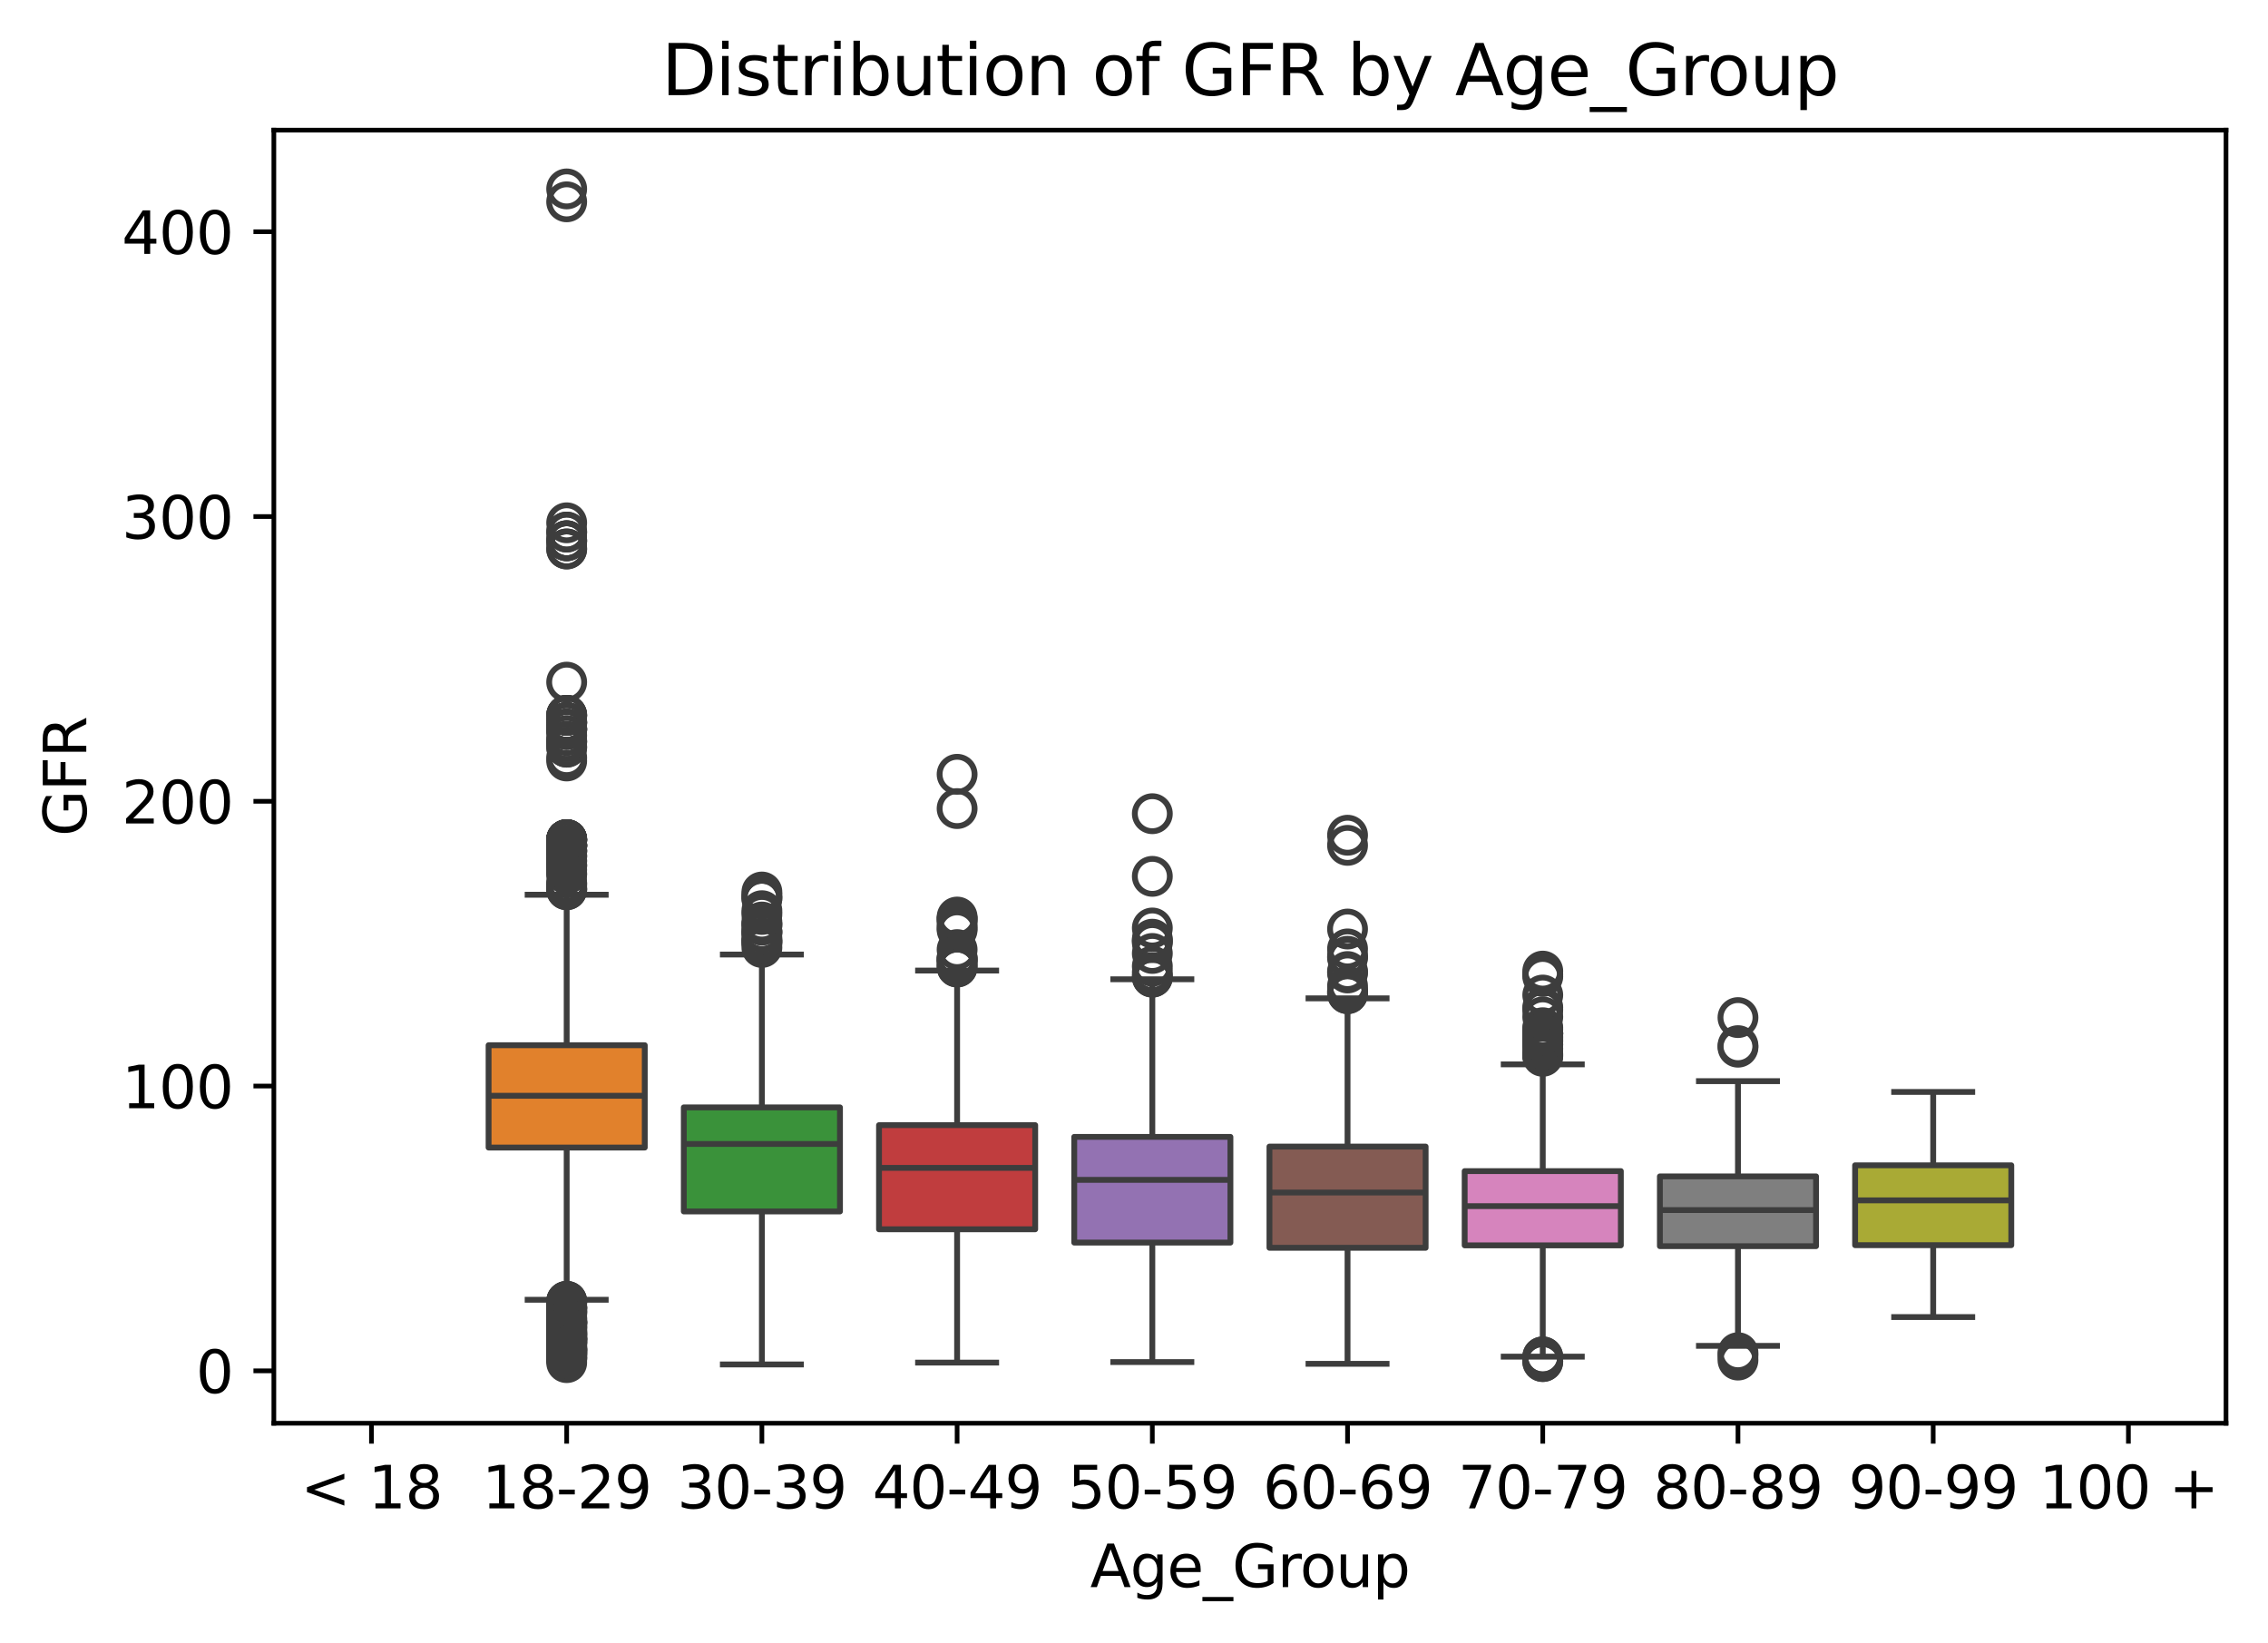 <?xml version="1.0" encoding="utf-8" standalone="no"?>
<!DOCTYPE svg PUBLIC "-//W3C//DTD SVG 1.1//EN"
  "http://www.w3.org/Graphics/SVG/1.1/DTD/svg11.dtd">
<svg xmlns:xlink="http://www.w3.org/1999/xlink" width="388.966pt" height="281.736pt" viewBox="0 0 388.966 281.736" xmlns="http://www.w3.org/2000/svg" version="1.1">
 <defs>
  <style type="text/css">*{stroke-linejoin: round; stroke-linecap: butt}</style>
 </defs>
 <g id="figure_1">
  <g id="patch_1">
   <path d="M -0 281.736 
L 388.966 281.736 
L 388.966 0 
L -0 0 
z
" style="fill: #ffffff"/>
  </g>
  <g id="axes_1">
   <g id="patch_2">
    <path d="M 46.966 244.078 
L 381.766 244.078 
L 381.766 22.318 
L 46.966 22.318 
z
" style="fill: #ffffff"/>
   </g>
   <g id="matplotlib.axis_1">
    <g id="xtick_1">
     <g id="line2d_1">
      <defs>
       <path id="mdda1e76aeb" d="M 0 0 
L 0 3.5 
" style="stroke: #000000; stroke-width: 0.8"/>
      </defs>
      <g>
       <use xlink:href="#mdda1e76aeb" x="63.706" y="244.078" style="stroke: #000000; stroke-width: 0.8"/>
      </g>
     </g>
     <g id="text_1">
      <!-- &lt; 18 -->
      <g transform="translate(51.564 258.677) scale(0.1 -0.1)">
       <defs>
        <path id="DejaVuSans-3c" d="M 4684 3150 
L 1459 2003 
L 4684 863 
L 4684 294 
L 678 1747 
L 678 2266 
L 4684 3719 
L 4684 3150 
z
" transform="scale(0.016)"/>
        <path id="DejaVuSans-20" transform="scale(0.016)"/>
        <path id="DejaVuSans-31" d="M 794 531 
L 1825 531 
L 1825 4091 
L 703 3866 
L 703 4441 
L 1819 4666 
L 2450 4666 
L 2450 531 
L 3481 531 
L 3481 0 
L 794 0 
L 794 531 
z
" transform="scale(0.016)"/>
        <path id="DejaVuSans-38" d="M 2034 2216 
Q 1584 2216 1326 1975 
Q 1069 1734 1069 1313 
Q 1069 891 1326 650 
Q 1584 409 2034 409 
Q 2484 409 2743 651 
Q 3003 894 3003 1313 
Q 3003 1734 2745 1975 
Q 2488 2216 2034 2216 
z
M 1403 2484 
Q 997 2584 770 2862 
Q 544 3141 544 3541 
Q 544 4100 942 4425 
Q 1341 4750 2034 4750 
Q 2731 4750 3128 4425 
Q 3525 4100 3525 3541 
Q 3525 3141 3298 2862 
Q 3072 2584 2669 2484 
Q 3125 2378 3379 2068 
Q 3634 1759 3634 1313 
Q 3634 634 3220 271 
Q 2806 -91 2034 -91 
Q 1263 -91 848 271 
Q 434 634 434 1313 
Q 434 1759 690 2068 
Q 947 2378 1403 2484 
z
M 1172 3481 
Q 1172 3119 1398 2916 
Q 1625 2713 2034 2713 
Q 2441 2713 2670 2916 
Q 2900 3119 2900 3481 
Q 2900 3844 2670 4047 
Q 2441 4250 2034 4250 
Q 1625 4250 1398 4047 
Q 1172 3844 1172 3481 
z
" transform="scale(0.016)"/>
       </defs>
       <use xlink:href="#DejaVuSans-3c"/>
       <use xlink:href="#DejaVuSans-20" x="83.789"/>
       <use xlink:href="#DejaVuSans-31" x="115.576"/>
       <use xlink:href="#DejaVuSans-38" x="179.199"/>
      </g>
     </g>
    </g>
    <g id="xtick_2">
     <g id="line2d_2">
      <g>
       <use xlink:href="#mdda1e76aeb" x="97.186" y="244.078" style="stroke: #000000; stroke-width: 0.8"/>
      </g>
     </g>
     <g id="text_2">
      <!-- 18-29 -->
      <g transform="translate(82.657 258.677) scale(0.1 -0.1)">
       <defs>
        <path id="DejaVuSans-2d" d="M 313 2009 
L 1997 2009 
L 1997 1497 
L 313 1497 
L 313 2009 
z
" transform="scale(0.016)"/>
        <path id="DejaVuSans-32" d="M 1228 531 
L 3431 531 
L 3431 0 
L 469 0 
L 469 531 
Q 828 903 1448 1529 
Q 2069 2156 2228 2338 
Q 2531 2678 2651 2914 
Q 2772 3150 2772 3378 
Q 2772 3750 2511 3984 
Q 2250 4219 1831 4219 
Q 1534 4219 1204 4116 
Q 875 4013 500 3803 
L 500 4441 
Q 881 4594 1212 4672 
Q 1544 4750 1819 4750 
Q 2544 4750 2975 4387 
Q 3406 4025 3406 3419 
Q 3406 3131 3298 2873 
Q 3191 2616 2906 2266 
Q 2828 2175 2409 1742 
Q 1991 1309 1228 531 
z
" transform="scale(0.016)"/>
        <path id="DejaVuSans-39" d="M 703 97 
L 703 672 
Q 941 559 1184 500 
Q 1428 441 1663 441 
Q 2288 441 2617 861 
Q 2947 1281 2994 2138 
Q 2813 1869 2534 1725 
Q 2256 1581 1919 1581 
Q 1219 1581 811 2004 
Q 403 2428 403 3163 
Q 403 3881 828 4315 
Q 1253 4750 1959 4750 
Q 2769 4750 3195 4129 
Q 3622 3509 3622 2328 
Q 3622 1225 3098 567 
Q 2575 -91 1691 -91 
Q 1453 -91 1209 -44 
Q 966 3 703 97 
z
M 1959 2075 
Q 2384 2075 2632 2365 
Q 2881 2656 2881 3163 
Q 2881 3666 2632 3958 
Q 2384 4250 1959 4250 
Q 1534 4250 1286 3958 
Q 1038 3666 1038 3163 
Q 1038 2656 1286 2365 
Q 1534 2075 1959 2075 
z
" transform="scale(0.016)"/>
       </defs>
       <use xlink:href="#DejaVuSans-31"/>
       <use xlink:href="#DejaVuSans-38" x="63.623"/>
       <use xlink:href="#DejaVuSans-2d" x="127.246"/>
       <use xlink:href="#DejaVuSans-32" x="163.33"/>
       <use xlink:href="#DejaVuSans-39" x="226.953"/>
      </g>
     </g>
    </g>
    <g id="xtick_3">
     <g id="line2d_3">
      <g>
       <use xlink:href="#mdda1e76aeb" x="130.666" y="244.078" style="stroke: #000000; stroke-width: 0.8"/>
      </g>
     </g>
     <g id="text_3">
      <!-- 30-39 -->
      <g transform="translate(116.137 258.677) scale(0.1 -0.1)">
       <defs>
        <path id="DejaVuSans-33" d="M 2597 2516 
Q 3050 2419 3304 2112 
Q 3559 1806 3559 1356 
Q 3559 666 3084 287 
Q 2609 -91 1734 -91 
Q 1441 -91 1130 -33 
Q 819 25 488 141 
L 488 750 
Q 750 597 1062 519 
Q 1375 441 1716 441 
Q 2309 441 2620 675 
Q 2931 909 2931 1356 
Q 2931 1769 2642 2001 
Q 2353 2234 1838 2234 
L 1294 2234 
L 1294 2753 
L 1863 2753 
Q 2328 2753 2575 2939 
Q 2822 3125 2822 3475 
Q 2822 3834 2567 4026 
Q 2313 4219 1838 4219 
Q 1578 4219 1281 4162 
Q 984 4106 628 3988 
L 628 4550 
Q 988 4650 1302 4700 
Q 1616 4750 1894 4750 
Q 2613 4750 3031 4423 
Q 3450 4097 3450 3541 
Q 3450 3153 3228 2886 
Q 3006 2619 2597 2516 
z
" transform="scale(0.016)"/>
        <path id="DejaVuSans-30" d="M 2034 4250 
Q 1547 4250 1301 3770 
Q 1056 3291 1056 2328 
Q 1056 1369 1301 889 
Q 1547 409 2034 409 
Q 2525 409 2770 889 
Q 3016 1369 3016 2328 
Q 3016 3291 2770 3770 
Q 2525 4250 2034 4250 
z
M 2034 4750 
Q 2819 4750 3233 4129 
Q 3647 3509 3647 2328 
Q 3647 1150 3233 529 
Q 2819 -91 2034 -91 
Q 1250 -91 836 529 
Q 422 1150 422 2328 
Q 422 3509 836 4129 
Q 1250 4750 2034 4750 
z
" transform="scale(0.016)"/>
       </defs>
       <use xlink:href="#DejaVuSans-33"/>
       <use xlink:href="#DejaVuSans-30" x="63.623"/>
       <use xlink:href="#DejaVuSans-2d" x="127.246"/>
       <use xlink:href="#DejaVuSans-33" x="163.33"/>
       <use xlink:href="#DejaVuSans-39" x="226.953"/>
      </g>
     </g>
    </g>
    <g id="xtick_4">
     <g id="line2d_4">
      <g>
       <use xlink:href="#mdda1e76aeb" x="164.146" y="244.078" style="stroke: #000000; stroke-width: 0.8"/>
      </g>
     </g>
     <g id="text_4">
      <!-- 40-49 -->
      <g transform="translate(149.617 258.677) scale(0.1 -0.1)">
       <defs>
        <path id="DejaVuSans-34" d="M 2419 4116 
L 825 1625 
L 2419 1625 
L 2419 4116 
z
M 2253 4666 
L 3047 4666 
L 3047 1625 
L 3713 1625 
L 3713 1100 
L 3047 1100 
L 3047 0 
L 2419 0 
L 2419 1100 
L 313 1100 
L 313 1709 
L 2253 4666 
z
" transform="scale(0.016)"/>
       </defs>
       <use xlink:href="#DejaVuSans-34"/>
       <use xlink:href="#DejaVuSans-30" x="63.623"/>
       <use xlink:href="#DejaVuSans-2d" x="127.246"/>
       <use xlink:href="#DejaVuSans-34" x="163.33"/>
       <use xlink:href="#DejaVuSans-39" x="226.953"/>
      </g>
     </g>
    </g>
    <g id="xtick_5">
     <g id="line2d_5">
      <g>
       <use xlink:href="#mdda1e76aeb" x="197.626" y="244.078" style="stroke: #000000; stroke-width: 0.8"/>
      </g>
     </g>
     <g id="text_5">
      <!-- 50-59 -->
      <g transform="translate(183.097 258.677) scale(0.1 -0.1)">
       <defs>
        <path id="DejaVuSans-35" d="M 691 4666 
L 3169 4666 
L 3169 4134 
L 1269 4134 
L 1269 2991 
Q 1406 3038 1543 3061 
Q 1681 3084 1819 3084 
Q 2600 3084 3056 2656 
Q 3513 2228 3513 1497 
Q 3513 744 3044 326 
Q 2575 -91 1722 -91 
Q 1428 -91 1123 -41 
Q 819 9 494 109 
L 494 744 
Q 775 591 1075 516 
Q 1375 441 1709 441 
Q 2250 441 2565 725 
Q 2881 1009 2881 1497 
Q 2881 1984 2565 2268 
Q 2250 2553 1709 2553 
Q 1456 2553 1204 2497 
Q 953 2441 691 2322 
L 691 4666 
z
" transform="scale(0.016)"/>
       </defs>
       <use xlink:href="#DejaVuSans-35"/>
       <use xlink:href="#DejaVuSans-30" x="63.623"/>
       <use xlink:href="#DejaVuSans-2d" x="127.246"/>
       <use xlink:href="#DejaVuSans-35" x="163.33"/>
       <use xlink:href="#DejaVuSans-39" x="226.953"/>
      </g>
     </g>
    </g>
    <g id="xtick_6">
     <g id="line2d_6">
      <g>
       <use xlink:href="#mdda1e76aeb" x="231.106" y="244.078" style="stroke: #000000; stroke-width: 0.8"/>
      </g>
     </g>
     <g id="text_6">
      <!-- 60-69 -->
      <g transform="translate(216.577 258.677) scale(0.1 -0.1)">
       <defs>
        <path id="DejaVuSans-36" d="M 2113 2584 
Q 1688 2584 1439 2293 
Q 1191 2003 1191 1497 
Q 1191 994 1439 701 
Q 1688 409 2113 409 
Q 2538 409 2786 701 
Q 3034 994 3034 1497 
Q 3034 2003 2786 2293 
Q 2538 2584 2113 2584 
z
M 3366 4563 
L 3366 3988 
Q 3128 4100 2886 4159 
Q 2644 4219 2406 4219 
Q 1781 4219 1451 3797 
Q 1122 3375 1075 2522 
Q 1259 2794 1537 2939 
Q 1816 3084 2150 3084 
Q 2853 3084 3261 2657 
Q 3669 2231 3669 1497 
Q 3669 778 3244 343 
Q 2819 -91 2113 -91 
Q 1303 -91 875 529 
Q 447 1150 447 2328 
Q 447 3434 972 4092 
Q 1497 4750 2381 4750 
Q 2619 4750 2861 4703 
Q 3103 4656 3366 4563 
z
" transform="scale(0.016)"/>
       </defs>
       <use xlink:href="#DejaVuSans-36"/>
       <use xlink:href="#DejaVuSans-30" x="63.623"/>
       <use xlink:href="#DejaVuSans-2d" x="127.246"/>
       <use xlink:href="#DejaVuSans-36" x="163.33"/>
       <use xlink:href="#DejaVuSans-39" x="226.953"/>
      </g>
     </g>
    </g>
    <g id="xtick_7">
     <g id="line2d_7">
      <g>
       <use xlink:href="#mdda1e76aeb" x="264.586" y="244.078" style="stroke: #000000; stroke-width: 0.8"/>
      </g>
     </g>
     <g id="text_7">
      <!-- 70-79 -->
      <g transform="translate(250.057 258.677) scale(0.1 -0.1)">
       <defs>
        <path id="DejaVuSans-37" d="M 525 4666 
L 3525 4666 
L 3525 4397 
L 1831 0 
L 1172 0 
L 2766 4134 
L 525 4134 
L 525 4666 
z
" transform="scale(0.016)"/>
       </defs>
       <use xlink:href="#DejaVuSans-37"/>
       <use xlink:href="#DejaVuSans-30" x="63.623"/>
       <use xlink:href="#DejaVuSans-2d" x="127.246"/>
       <use xlink:href="#DejaVuSans-37" x="163.33"/>
       <use xlink:href="#DejaVuSans-39" x="226.953"/>
      </g>
     </g>
    </g>
    <g id="xtick_8">
     <g id="line2d_8">
      <g>
       <use xlink:href="#mdda1e76aeb" x="298.066" y="244.078" style="stroke: #000000; stroke-width: 0.8"/>
      </g>
     </g>
     <g id="text_8">
      <!-- 80-89 -->
      <g transform="translate(283.537 258.677) scale(0.1 -0.1)">
       <use xlink:href="#DejaVuSans-38"/>
       <use xlink:href="#DejaVuSans-30" x="63.623"/>
       <use xlink:href="#DejaVuSans-2d" x="127.246"/>
       <use xlink:href="#DejaVuSans-38" x="163.33"/>
       <use xlink:href="#DejaVuSans-39" x="226.953"/>
      </g>
     </g>
    </g>
    <g id="xtick_9">
     <g id="line2d_9">
      <g>
       <use xlink:href="#mdda1e76aeb" x="331.546" y="244.078" style="stroke: #000000; stroke-width: 0.8"/>
      </g>
     </g>
     <g id="text_9">
      <!-- 90-99 -->
      <g transform="translate(317.017 258.677) scale(0.1 -0.1)">
       <use xlink:href="#DejaVuSans-39"/>
       <use xlink:href="#DejaVuSans-30" x="63.623"/>
       <use xlink:href="#DejaVuSans-2d" x="127.246"/>
       <use xlink:href="#DejaVuSans-39" x="163.33"/>
       <use xlink:href="#DejaVuSans-39" x="226.953"/>
      </g>
     </g>
    </g>
    <g id="xtick_10">
     <g id="line2d_10">
      <g>
       <use xlink:href="#mdda1e76aeb" x="365.026" y="244.078" style="stroke: #000000; stroke-width: 0.8"/>
      </g>
     </g>
     <g id="text_10">
      <!-- 100 + -->
      <g transform="translate(349.703 258.677) scale(0.1 -0.1)">
       <defs>
        <path id="DejaVuSans-2b" d="M 2944 4013 
L 2944 2272 
L 4684 2272 
L 4684 1741 
L 2944 1741 
L 2944 0 
L 2419 0 
L 2419 1741 
L 678 1741 
L 678 2272 
L 2419 2272 
L 2419 4013 
L 2944 4013 
z
" transform="scale(0.016)"/>
       </defs>
       <use xlink:href="#DejaVuSans-31"/>
       <use xlink:href="#DejaVuSans-30" x="63.623"/>
       <use xlink:href="#DejaVuSans-30" x="127.246"/>
       <use xlink:href="#DejaVuSans-20" x="190.869"/>
       <use xlink:href="#DejaVuSans-2b" x="222.656"/>
      </g>
     </g>
    </g>
    <g id="text_11">
     <!-- Age_Group -->
     <g transform="translate(186.975 272.178) scale(0.1 -0.1)">
      <defs>
       <path id="DejaVuSans-41" d="M 2188 4044 
L 1331 1722 
L 3047 1722 
L 2188 4044 
z
M 1831 4666 
L 2547 4666 
L 4325 0 
L 3669 0 
L 3244 1197 
L 1141 1197 
L 716 0 
L 50 0 
L 1831 4666 
z
" transform="scale(0.016)"/>
       <path id="DejaVuSans-67" d="M 2906 1791 
Q 2906 2416 2648 2759 
Q 2391 3103 1925 3103 
Q 1463 3103 1205 2759 
Q 947 2416 947 1791 
Q 947 1169 1205 825 
Q 1463 481 1925 481 
Q 2391 481 2648 825 
Q 2906 1169 2906 1791 
z
M 3481 434 
Q 3481 -459 3084 -895 
Q 2688 -1331 1869 -1331 
Q 1566 -1331 1297 -1286 
Q 1028 -1241 775 -1147 
L 775 -588 
Q 1028 -725 1275 -790 
Q 1522 -856 1778 -856 
Q 2344 -856 2625 -561 
Q 2906 -266 2906 331 
L 2906 616 
Q 2728 306 2450 153 
Q 2172 0 1784 0 
Q 1141 0 747 490 
Q 353 981 353 1791 
Q 353 2603 747 3093 
Q 1141 3584 1784 3584 
Q 2172 3584 2450 3431 
Q 2728 3278 2906 2969 
L 2906 3500 
L 3481 3500 
L 3481 434 
z
" transform="scale(0.016)"/>
       <path id="DejaVuSans-65" d="M 3597 1894 
L 3597 1613 
L 953 1613 
Q 991 1019 1311 708 
Q 1631 397 2203 397 
Q 2534 397 2845 478 
Q 3156 559 3463 722 
L 3463 178 
Q 3153 47 2828 -22 
Q 2503 -91 2169 -91 
Q 1331 -91 842 396 
Q 353 884 353 1716 
Q 353 2575 817 3079 
Q 1281 3584 2069 3584 
Q 2775 3584 3186 3129 
Q 3597 2675 3597 1894 
z
M 3022 2063 
Q 3016 2534 2758 2815 
Q 2500 3097 2075 3097 
Q 1594 3097 1305 2825 
Q 1016 2553 972 2059 
L 3022 2063 
z
" transform="scale(0.016)"/>
       <path id="DejaVuSans-5f" d="M 3263 -1063 
L 3263 -1509 
L -63 -1509 
L -63 -1063 
L 3263 -1063 
z
" transform="scale(0.016)"/>
       <path id="DejaVuSans-47" d="M 3809 666 
L 3809 1919 
L 2778 1919 
L 2778 2438 
L 4434 2438 
L 4434 434 
Q 4069 175 3628 42 
Q 3188 -91 2688 -91 
Q 1594 -91 976 548 
Q 359 1188 359 2328 
Q 359 3472 976 4111 
Q 1594 4750 2688 4750 
Q 3144 4750 3555 4637 
Q 3966 4525 4313 4306 
L 4313 3634 
Q 3963 3931 3569 4081 
Q 3175 4231 2741 4231 
Q 1884 4231 1454 3753 
Q 1025 3275 1025 2328 
Q 1025 1384 1454 906 
Q 1884 428 2741 428 
Q 3075 428 3337 486 
Q 3600 544 3809 666 
z
" transform="scale(0.016)"/>
       <path id="DejaVuSans-72" d="M 2631 2963 
Q 2534 3019 2420 3045 
Q 2306 3072 2169 3072 
Q 1681 3072 1420 2755 
Q 1159 2438 1159 1844 
L 1159 0 
L 581 0 
L 581 3500 
L 1159 3500 
L 1159 2956 
Q 1341 3275 1631 3429 
Q 1922 3584 2338 3584 
Q 2397 3584 2469 3576 
Q 2541 3569 2628 3553 
L 2631 2963 
z
" transform="scale(0.016)"/>
       <path id="DejaVuSans-6f" d="M 1959 3097 
Q 1497 3097 1228 2736 
Q 959 2375 959 1747 
Q 959 1119 1226 758 
Q 1494 397 1959 397 
Q 2419 397 2687 759 
Q 2956 1122 2956 1747 
Q 2956 2369 2687 2733 
Q 2419 3097 1959 3097 
z
M 1959 3584 
Q 2709 3584 3137 3096 
Q 3566 2609 3566 1747 
Q 3566 888 3137 398 
Q 2709 -91 1959 -91 
Q 1206 -91 779 398 
Q 353 888 353 1747 
Q 353 2609 779 3096 
Q 1206 3584 1959 3584 
z
" transform="scale(0.016)"/>
       <path id="DejaVuSans-75" d="M 544 1381 
L 544 3500 
L 1119 3500 
L 1119 1403 
Q 1119 906 1312 657 
Q 1506 409 1894 409 
Q 2359 409 2629 706 
Q 2900 1003 2900 1516 
L 2900 3500 
L 3475 3500 
L 3475 0 
L 2900 0 
L 2900 538 
Q 2691 219 2414 64 
Q 2138 -91 1772 -91 
Q 1169 -91 856 284 
Q 544 659 544 1381 
z
M 1991 3584 
L 1991 3584 
z
" transform="scale(0.016)"/>
       <path id="DejaVuSans-70" d="M 1159 525 
L 1159 -1331 
L 581 -1331 
L 581 3500 
L 1159 3500 
L 1159 2969 
Q 1341 3281 1617 3432 
Q 1894 3584 2278 3584 
Q 2916 3584 3314 3078 
Q 3713 2572 3713 1747 
Q 3713 922 3314 415 
Q 2916 -91 2278 -91 
Q 1894 -91 1617 61 
Q 1341 213 1159 525 
z
M 3116 1747 
Q 3116 2381 2855 2742 
Q 2594 3103 2138 3103 
Q 1681 3103 1420 2742 
Q 1159 2381 1159 1747 
Q 1159 1113 1420 752 
Q 1681 391 2138 391 
Q 2594 391 2855 752 
Q 3116 1113 3116 1747 
z
" transform="scale(0.016)"/>
      </defs>
      <use xlink:href="#DejaVuSans-41"/>
      <use xlink:href="#DejaVuSans-67" x="68.408"/>
      <use xlink:href="#DejaVuSans-65" x="131.885"/>
      <use xlink:href="#DejaVuSans-5f" x="193.408"/>
      <use xlink:href="#DejaVuSans-47" x="243.408"/>
      <use xlink:href="#DejaVuSans-72" x="320.898"/>
      <use xlink:href="#DejaVuSans-6f" x="359.762"/>
      <use xlink:href="#DejaVuSans-75" x="420.943"/>
      <use xlink:href="#DejaVuSans-70" x="484.322"/>
     </g>
    </g>
   </g>
   <g id="matplotlib.axis_2">
    <g id="ytick_1">
     <g id="line2d_11">
      <defs>
       <path id="m8937319f62" d="M 0 0 
L -3.5 0 
" style="stroke: #000000; stroke-width: 0.8"/>
      </defs>
      <g>
       <use xlink:href="#m8937319f62" x="46.966" y="235.091" style="stroke: #000000; stroke-width: 0.8"/>
      </g>
     </g>
     <g id="text_12">
      <!-- 0 -->
      <g transform="translate(33.603 238.89) scale(0.1 -0.1)">
       <use xlink:href="#DejaVuSans-30"/>
      </g>
     </g>
    </g>
    <g id="ytick_2">
     <g id="line2d_12">
      <g>
       <use xlink:href="#m8937319f62" x="46.966" y="186.255" style="stroke: #000000; stroke-width: 0.8"/>
      </g>
     </g>
     <g id="text_13">
      <!-- 100 -->
      <g transform="translate(20.878 190.054) scale(0.1 -0.1)">
       <use xlink:href="#DejaVuSans-31"/>
       <use xlink:href="#DejaVuSans-30" x="63.623"/>
       <use xlink:href="#DejaVuSans-30" x="127.246"/>
      </g>
     </g>
    </g>
    <g id="ytick_3">
     <g id="line2d_13">
      <g>
       <use xlink:href="#m8937319f62" x="46.966" y="137.418" style="stroke: #000000; stroke-width: 0.8"/>
      </g>
     </g>
     <g id="text_14">
      <!-- 200 -->
      <g transform="translate(20.878 141.217) scale(0.1 -0.1)">
       <use xlink:href="#DejaVuSans-32"/>
       <use xlink:href="#DejaVuSans-30" x="63.623"/>
       <use xlink:href="#DejaVuSans-30" x="127.246"/>
      </g>
     </g>
    </g>
    <g id="ytick_4">
     <g id="line2d_14">
      <g>
       <use xlink:href="#m8937319f62" x="46.966" y="88.582" style="stroke: #000000; stroke-width: 0.8"/>
      </g>
     </g>
     <g id="text_15">
      <!-- 300 -->
      <g transform="translate(20.878 92.381) scale(0.1 -0.1)">
       <use xlink:href="#DejaVuSans-33"/>
       <use xlink:href="#DejaVuSans-30" x="63.623"/>
       <use xlink:href="#DejaVuSans-30" x="127.246"/>
      </g>
     </g>
    </g>
    <g id="ytick_5">
     <g id="line2d_15">
      <g>
       <use xlink:href="#m8937319f62" x="46.966" y="39.745" style="stroke: #000000; stroke-width: 0.8"/>
      </g>
     </g>
     <g id="text_16">
      <!-- 400 -->
      <g transform="translate(20.878 43.545) scale(0.1 -0.1)">
       <use xlink:href="#DejaVuSans-34"/>
       <use xlink:href="#DejaVuSans-30" x="63.623"/>
       <use xlink:href="#DejaVuSans-30" x="127.246"/>
      </g>
     </g>
    </g>
    <g id="text_17">
     <!-- GFR -->
     <g transform="translate(14.798 143.422) rotate(-90) scale(0.1 -0.1)">
      <defs>
       <path id="DejaVuSans-46" d="M 628 4666 
L 3309 4666 
L 3309 4134 
L 1259 4134 
L 1259 2759 
L 3109 2759 
L 3109 2228 
L 1259 2228 
L 1259 0 
L 628 0 
L 628 4666 
z
" transform="scale(0.016)"/>
       <path id="DejaVuSans-52" d="M 2841 2188 
Q 3044 2119 3236 1894 
Q 3428 1669 3622 1275 
L 4263 0 
L 3584 0 
L 2988 1197 
Q 2756 1666 2539 1819 
Q 2322 1972 1947 1972 
L 1259 1972 
L 1259 0 
L 628 0 
L 628 4666 
L 2053 4666 
Q 2853 4666 3247 4331 
Q 3641 3997 3641 3322 
Q 3641 2881 3436 2590 
Q 3231 2300 2841 2188 
z
M 1259 4147 
L 1259 2491 
L 2053 2491 
Q 2509 2491 2742 2702 
Q 2975 2913 2975 3322 
Q 2975 3731 2742 3939 
Q 2509 4147 2053 4147 
L 1259 4147 
z
" transform="scale(0.016)"/>
      </defs>
      <use xlink:href="#DejaVuSans-47"/>
      <use xlink:href="#DejaVuSans-46" x="77.49"/>
      <use xlink:href="#DejaVuSans-52" x="135.01"/>
     </g>
    </g>
   </g>
   <g id="patch_3">
    <path d="M 83.794 196.8 
L 110.578 196.8 
L 110.578 179.25 
L 83.794 179.25 
L 83.794 196.8 
z
" clip-path="url(#p18dde87efa)" style="fill: #e1812c; stroke: #3d3d3d; stroke-linejoin: miter"/>
   </g>
   <g id="line2d_16">
    <path d="M 97.186 196.8 
L 97.186 222.906 
" clip-path="url(#p18dde87efa)" style="fill: none; stroke: #3d3d3d"/>
   </g>
   <g id="line2d_17">
    <path d="M 97.186 179.25 
L 97.186 153.444 
" clip-path="url(#p18dde87efa)" style="fill: none; stroke: #3d3d3d"/>
   </g>
   <g id="line2d_18">
    <path d="M 90.49 222.906 
L 103.882 222.906 
" clip-path="url(#p18dde87efa)" style="fill: none; stroke: #3d3d3d; stroke-linecap: square"/>
   </g>
   <g id="line2d_19">
    <path d="M 90.49 153.444 
L 103.882 153.444 
" clip-path="url(#p18dde87efa)" style="fill: none; stroke: #3d3d3d; stroke-linecap: square"/>
   </g>
   <g id="line2d_20">
    <defs>
     <path id="m23c188f91e" d="M 0 3 
C 0.796 3 1.559 2.684 2.121 2.121 
C 2.684 1.559 3 0.796 3 0 
C 3 -0.796 2.684 -1.559 2.121 -2.121 
C 1.559 -2.684 0.796 -3 0 -3 
C -0.796 -3 -1.559 -2.684 -2.121 -2.121 
C -2.684 -1.559 -3 -0.796 -3 0 
C -3 0.796 -2.684 1.559 -2.121 2.121 
C -1.559 2.684 -0.796 3 0 3 
z
" style="stroke: #3d3d3d"/>
    </defs>
    <g clip-path="url(#p18dde87efa)">
     <use xlink:href="#m23c188f91e" x="97.186" y="231.574" style="fill-opacity: 0; stroke: #3d3d3d"/>
     <use xlink:href="#m23c188f91e" x="97.186" y="228.596" style="fill-opacity: 0; stroke: #3d3d3d"/>
     <use xlink:href="#m23c188f91e" x="97.186" y="231.211" style="fill-opacity: 0; stroke: #3d3d3d"/>
     <use xlink:href="#m23c188f91e" x="97.186" y="229.32" style="fill-opacity: 0; stroke: #3d3d3d"/>
     <use xlink:href="#m23c188f91e" x="97.186" y="228.719" style="fill-opacity: 0; stroke: #3d3d3d"/>
     <use xlink:href="#m23c188f91e" x="97.186" y="229.514" style="fill-opacity: 0; stroke: #3d3d3d"/>
     <use xlink:href="#m23c188f91e" x="97.186" y="227.064" style="fill-opacity: 0; stroke: #3d3d3d"/>
     <use xlink:href="#m23c188f91e" x="97.186" y="229.755" style="fill-opacity: 0; stroke: #3d3d3d"/>
     <use xlink:href="#m23c188f91e" x="97.186" y="231.303" style="fill-opacity: 0; stroke: #3d3d3d"/>
     <use xlink:href="#m23c188f91e" x="97.186" y="231.023" style="fill-opacity: 0; stroke: #3d3d3d"/>
     <use xlink:href="#m23c188f91e" x="97.186" y="224.428" style="fill-opacity: 0; stroke: #3d3d3d"/>
     <use xlink:href="#m23c188f91e" x="97.186" y="230.008" style="fill-opacity: 0; stroke: #3d3d3d"/>
     <use xlink:href="#m23c188f91e" x="97.186" y="223.365" style="fill-opacity: 0; stroke: #3d3d3d"/>
     <use xlink:href="#m23c188f91e" x="97.186" y="227.63" style="fill-opacity: 0; stroke: #3d3d3d"/>
     <use xlink:href="#m23c188f91e" x="97.186" y="225.211" style="fill-opacity: 0; stroke: #3d3d3d"/>
     <use xlink:href="#m23c188f91e" x="97.186" y="232.633" style="fill-opacity: 0; stroke: #3d3d3d"/>
     <use xlink:href="#m23c188f91e" x="97.186" y="231.881" style="fill-opacity: 0; stroke: #3d3d3d"/>
     <use xlink:href="#m23c188f91e" x="97.186" y="226.884" style="fill-opacity: 0; stroke: #3d3d3d"/>
     <use xlink:href="#m23c188f91e" x="97.186" y="226.78" style="fill-opacity: 0; stroke: #3d3d3d"/>
     <use xlink:href="#m23c188f91e" x="97.186" y="229.218" style="fill-opacity: 0; stroke: #3d3d3d"/>
     <use xlink:href="#m23c188f91e" x="97.186" y="226.776" style="fill-opacity: 0; stroke: #3d3d3d"/>
     <use xlink:href="#m23c188f91e" x="97.186" y="232.021" style="fill-opacity: 0; stroke: #3d3d3d"/>
     <use xlink:href="#m23c188f91e" x="97.186" y="226.799" style="fill-opacity: 0; stroke: #3d3d3d"/>
     <use xlink:href="#m23c188f91e" x="97.186" y="231.711" style="fill-opacity: 0; stroke: #3d3d3d"/>
     <use xlink:href="#m23c188f91e" x="97.186" y="223.188" style="fill-opacity: 0; stroke: #3d3d3d"/>
     <use xlink:href="#m23c188f91e" x="97.186" y="226.833" style="fill-opacity: 0; stroke: #3d3d3d"/>
     <use xlink:href="#m23c188f91e" x="97.186" y="232.434" style="fill-opacity: 0; stroke: #3d3d3d"/>
     <use xlink:href="#m23c188f91e" x="97.186" y="230.288" style="fill-opacity: 0; stroke: #3d3d3d"/>
     <use xlink:href="#m23c188f91e" x="97.186" y="229.924" style="fill-opacity: 0; stroke: #3d3d3d"/>
     <use xlink:href="#m23c188f91e" x="97.186" y="232.877" style="fill-opacity: 0; stroke: #3d3d3d"/>
     <use xlink:href="#m23c188f91e" x="97.186" y="228.936" style="fill-opacity: 0; stroke: #3d3d3d"/>
     <use xlink:href="#m23c188f91e" x="97.186" y="224.199" style="fill-opacity: 0; stroke: #3d3d3d"/>
     <use xlink:href="#m23c188f91e" x="97.186" y="225.968" style="fill-opacity: 0; stroke: #3d3d3d"/>
     <use xlink:href="#m23c188f91e" x="97.186" y="232.299" style="fill-opacity: 0; stroke: #3d3d3d"/>
     <use xlink:href="#m23c188f91e" x="97.186" y="232.795" style="fill-opacity: 0; stroke: #3d3d3d"/>
     <use xlink:href="#m23c188f91e" x="97.186" y="226.164" style="fill-opacity: 0; stroke: #3d3d3d"/>
     <use xlink:href="#m23c188f91e" x="97.186" y="233.147" style="fill-opacity: 0; stroke: #3d3d3d"/>
     <use xlink:href="#m23c188f91e" x="97.186" y="232.139" style="fill-opacity: 0; stroke: #3d3d3d"/>
     <use xlink:href="#m23c188f91e" x="97.186" y="224.909" style="fill-opacity: 0; stroke: #3d3d3d"/>
     <use xlink:href="#m23c188f91e" x="97.186" y="231.506" style="fill-opacity: 0; stroke: #3d3d3d"/>
     <use xlink:href="#m23c188f91e" x="97.186" y="228.428" style="fill-opacity: 0; stroke: #3d3d3d"/>
     <use xlink:href="#m23c188f91e" x="97.186" y="231.379" style="fill-opacity: 0; stroke: #3d3d3d"/>
     <use xlink:href="#m23c188f91e" x="97.186" y="229.695" style="fill-opacity: 0; stroke: #3d3d3d"/>
     <use xlink:href="#m23c188f91e" x="97.186" y="233.683" style="fill-opacity: 0; stroke: #3d3d3d"/>
     <use xlink:href="#m23c188f91e" x="97.186" y="226.593" style="fill-opacity: 0; stroke: #3d3d3d"/>
     <use xlink:href="#m23c188f91e" x="97.186" y="228.201" style="fill-opacity: 0; stroke: #3d3d3d"/>
     <use xlink:href="#m23c188f91e" x="97.186" y="231.851" style="fill-opacity: 0; stroke: #3d3d3d"/>
     <use xlink:href="#m23c188f91e" x="97.186" y="229.486" style="fill-opacity: 0; stroke: #3d3d3d"/>
     <use xlink:href="#m23c188f91e" x="97.186" y="230.286" style="fill-opacity: 0; stroke: #3d3d3d"/>
     <use xlink:href="#m23c188f91e" x="97.186" y="228.891" style="fill-opacity: 0; stroke: #3d3d3d"/>
     <use xlink:href="#m23c188f91e" x="97.186" y="231.61" style="fill-opacity: 0; stroke: #3d3d3d"/>
     <use xlink:href="#m23c188f91e" x="97.186" y="226.801" style="fill-opacity: 0; stroke: #3d3d3d"/>
     <use xlink:href="#m23c188f91e" x="97.186" y="229.692" style="fill-opacity: 0; stroke: #3d3d3d"/>
     <use xlink:href="#m23c188f91e" x="97.186" y="230.684" style="fill-opacity: 0; stroke: #3d3d3d"/>
     <use xlink:href="#m23c188f91e" x="97.186" y="227.154" style="fill-opacity: 0; stroke: #3d3d3d"/>
     <use xlink:href="#m23c188f91e" x="97.186" y="231.574" style="fill-opacity: 0; stroke: #3d3d3d"/>
     <use xlink:href="#m23c188f91e" x="97.186" y="228.753" style="fill-opacity: 0; stroke: #3d3d3d"/>
     <use xlink:href="#m23c188f91e" x="97.186" y="227.783" style="fill-opacity: 0; stroke: #3d3d3d"/>
     <use xlink:href="#m23c188f91e" x="97.186" y="225.097" style="fill-opacity: 0; stroke: #3d3d3d"/>
     <use xlink:href="#m23c188f91e" x="97.186" y="224.702" style="fill-opacity: 0; stroke: #3d3d3d"/>
     <use xlink:href="#m23c188f91e" x="97.186" y="229.507" style="fill-opacity: 0; stroke: #3d3d3d"/>
     <use xlink:href="#m23c188f91e" x="97.186" y="223.557" style="fill-opacity: 0; stroke: #3d3d3d"/>
     <use xlink:href="#m23c188f91e" x="97.186" y="224.399" style="fill-opacity: 0; stroke: #3d3d3d"/>
     <use xlink:href="#m23c188f91e" x="97.186" y="223.176" style="fill-opacity: 0; stroke: #3d3d3d"/>
     <use xlink:href="#m23c188f91e" x="97.186" y="224.268" style="fill-opacity: 0; stroke: #3d3d3d"/>
     <use xlink:href="#m23c188f91e" x="97.186" y="230.243" style="fill-opacity: 0; stroke: #3d3d3d"/>
     <use xlink:href="#m23c188f91e" x="97.186" y="225.417" style="fill-opacity: 0; stroke: #3d3d3d"/>
     <use xlink:href="#m23c188f91e" x="97.186" y="226.186" style="fill-opacity: 0; stroke: #3d3d3d"/>
     <use xlink:href="#m23c188f91e" x="97.186" y="224.221" style="fill-opacity: 0; stroke: #3d3d3d"/>
     <use xlink:href="#m23c188f91e" x="97.186" y="233.015" style="fill-opacity: 0; stroke: #3d3d3d"/>
     <use xlink:href="#m23c188f91e" x="97.186" y="226.736" style="fill-opacity: 0; stroke: #3d3d3d"/>
     <use xlink:href="#m23c188f91e" x="97.186" y="226.572" style="fill-opacity: 0; stroke: #3d3d3d"/>
     <use xlink:href="#m23c188f91e" x="97.186" y="224.89" style="fill-opacity: 0; stroke: #3d3d3d"/>
     <use xlink:href="#m23c188f91e" x="97.186" y="230.286" style="fill-opacity: 0; stroke: #3d3d3d"/>
     <use xlink:href="#m23c188f91e" x="97.186" y="229.006" style="fill-opacity: 0; stroke: #3d3d3d"/>
     <use xlink:href="#m23c188f91e" x="97.186" y="226.593" style="fill-opacity: 0; stroke: #3d3d3d"/>
     <use xlink:href="#m23c188f91e" x="97.186" y="229.587" style="fill-opacity: 0; stroke: #3d3d3d"/>
     <use xlink:href="#m23c188f91e" x="97.186" y="224.13" style="fill-opacity: 0; stroke: #3d3d3d"/>
     <use xlink:href="#m23c188f91e" x="97.186" y="229.629" style="fill-opacity: 0; stroke: #3d3d3d"/>
     <use xlink:href="#m23c188f91e" x="97.186" y="230.884" style="fill-opacity: 0; stroke: #3d3d3d"/>
     <use xlink:href="#m23c188f91e" x="97.186" y="231.331" style="fill-opacity: 0; stroke: #3d3d3d"/>
     <use xlink:href="#m23c188f91e" x="97.186" y="232.188" style="fill-opacity: 0; stroke: #3d3d3d"/>
     <use xlink:href="#m23c188f91e" x="97.186" y="230.128" style="fill-opacity: 0; stroke: #3d3d3d"/>
     <use xlink:href="#m23c188f91e" x="97.186" y="227.475" style="fill-opacity: 0; stroke: #3d3d3d"/>
     <use xlink:href="#m23c188f91e" x="97.186" y="224.966" style="fill-opacity: 0; stroke: #3d3d3d"/>
     <use xlink:href="#m23c188f91e" x="97.186" y="227.11" style="fill-opacity: 0; stroke: #3d3d3d"/>
     <use xlink:href="#m23c188f91e" x="97.186" y="231.931" style="fill-opacity: 0; stroke: #3d3d3d"/>
     <use xlink:href="#m23c188f91e" x="97.186" y="231.358" style="fill-opacity: 0; stroke: #3d3d3d"/>
     <use xlink:href="#m23c188f91e" x="97.186" y="227.731" style="fill-opacity: 0; stroke: #3d3d3d"/>
     <use xlink:href="#m23c188f91e" x="97.186" y="228.104" style="fill-opacity: 0; stroke: #3d3d3d"/>
     <use xlink:href="#m23c188f91e" x="97.186" y="229.708" style="fill-opacity: 0; stroke: #3d3d3d"/>
     <use xlink:href="#m23c188f91e" x="97.186" y="223.176" style="fill-opacity: 0; stroke: #3d3d3d"/>
     <use xlink:href="#m23c188f91e" x="97.186" y="232.191" style="fill-opacity: 0; stroke: #3d3d3d"/>
     <use xlink:href="#m23c188f91e" x="97.186" y="227.54" style="fill-opacity: 0; stroke: #3d3d3d"/>
     <use xlink:href="#m23c188f91e" x="97.186" y="224.288" style="fill-opacity: 0; stroke: #3d3d3d"/>
     <use xlink:href="#m23c188f91e" x="97.186" y="228.975" style="fill-opacity: 0; stroke: #3d3d3d"/>
     <use xlink:href="#m23c188f91e" x="97.186" y="230.362" style="fill-opacity: 0; stroke: #3d3d3d"/>
     <use xlink:href="#m23c188f91e" x="97.186" y="231.486" style="fill-opacity: 0; stroke: #3d3d3d"/>
     <use xlink:href="#m23c188f91e" x="97.186" y="228.589" style="fill-opacity: 0; stroke: #3d3d3d"/>
     <use xlink:href="#m23c188f91e" x="97.186" y="228.428" style="fill-opacity: 0; stroke: #3d3d3d"/>
     <use xlink:href="#m23c188f91e" x="97.186" y="232.867" style="fill-opacity: 0; stroke: #3d3d3d"/>
     <use xlink:href="#m23c188f91e" x="97.186" y="229.87" style="fill-opacity: 0; stroke: #3d3d3d"/>
     <use xlink:href="#m23c188f91e" x="97.186" y="229.621" style="fill-opacity: 0; stroke: #3d3d3d"/>
     <use xlink:href="#m23c188f91e" x="97.186" y="144.005" style="fill-opacity: 0; stroke: #3d3d3d"/>
     <use xlink:href="#m23c188f91e" x="97.186" y="123.903" style="fill-opacity: 0; stroke: #3d3d3d"/>
     <use xlink:href="#m23c188f91e" x="97.186" y="123.903" style="fill-opacity: 0; stroke: #3d3d3d"/>
     <use xlink:href="#m23c188f91e" x="97.186" y="152.589" style="fill-opacity: 0; stroke: #3d3d3d"/>
     <use xlink:href="#m23c188f91e" x="97.186" y="147.641" style="fill-opacity: 0; stroke: #3d3d3d"/>
     <use xlink:href="#m23c188f91e" x="97.186" y="144.005" style="fill-opacity: 0; stroke: #3d3d3d"/>
     <use xlink:href="#m23c188f91e" x="97.186" y="144.005" style="fill-opacity: 0; stroke: #3d3d3d"/>
     <use xlink:href="#m23c188f91e" x="97.186" y="116.984" style="fill-opacity: 0; stroke: #3d3d3d"/>
     <use xlink:href="#m23c188f91e" x="97.186" y="145" style="fill-opacity: 0; stroke: #3d3d3d"/>
     <use xlink:href="#m23c188f91e" x="97.186" y="128.133" style="fill-opacity: 0; stroke: #3d3d3d"/>
     <use xlink:href="#m23c188f91e" x="97.186" y="127.163" style="fill-opacity: 0; stroke: #3d3d3d"/>
     <use xlink:href="#m23c188f91e" x="97.186" y="149.881" style="fill-opacity: 0; stroke: #3d3d3d"/>
     <use xlink:href="#m23c188f91e" x="97.186" y="148.427" style="fill-opacity: 0; stroke: #3d3d3d"/>
     <use xlink:href="#m23c188f91e" x="97.186" y="130.505" style="fill-opacity: 0; stroke: #3d3d3d"/>
     <use xlink:href="#m23c188f91e" x="97.186" y="92.737" style="fill-opacity: 0; stroke: #3d3d3d"/>
     <use xlink:href="#m23c188f91e" x="97.186" y="145" style="fill-opacity: 0; stroke: #3d3d3d"/>
     <use xlink:href="#m23c188f91e" x="97.186" y="148.427" style="fill-opacity: 0; stroke: #3d3d3d"/>
     <use xlink:href="#m23c188f91e" x="97.186" y="151.518" style="fill-opacity: 0; stroke: #3d3d3d"/>
     <use xlink:href="#m23c188f91e" x="97.186" y="144.005" style="fill-opacity: 0; stroke: #3d3d3d"/>
     <use xlink:href="#m23c188f91e" x="97.186" y="152.589" style="fill-opacity: 0; stroke: #3d3d3d"/>
     <use xlink:href="#m23c188f91e" x="97.186" y="151.9" style="fill-opacity: 0; stroke: #3d3d3d"/>
     <use xlink:href="#m23c188f91e" x="97.186" y="145" style="fill-opacity: 0; stroke: #3d3d3d"/>
     <use xlink:href="#m23c188f91e" x="97.186" y="127.163" style="fill-opacity: 0; stroke: #3d3d3d"/>
     <use xlink:href="#m23c188f91e" x="97.186" y="146.812" style="fill-opacity: 0; stroke: #3d3d3d"/>
     <use xlink:href="#m23c188f91e" x="97.186" y="145" style="fill-opacity: 0; stroke: #3d3d3d"/>
     <use xlink:href="#m23c188f91e" x="97.186" y="125.055" style="fill-opacity: 0; stroke: #3d3d3d"/>
     <use xlink:href="#m23c188f91e" x="97.186" y="123.903" style="fill-opacity: 0; stroke: #3d3d3d"/>
     <use xlink:href="#m23c188f91e" x="97.186" y="122.676" style="fill-opacity: 0; stroke: #3d3d3d"/>
     <use xlink:href="#m23c188f91e" x="97.186" y="152.41" style="fill-opacity: 0; stroke: #3d3d3d"/>
     <use xlink:href="#m23c188f91e" x="97.186" y="126.139" style="fill-opacity: 0; stroke: #3d3d3d"/>
     <use xlink:href="#m23c188f91e" x="97.186" y="122.676" style="fill-opacity: 0; stroke: #3d3d3d"/>
     <use xlink:href="#m23c188f91e" x="97.186" y="148.427" style="fill-opacity: 0; stroke: #3d3d3d"/>
     <use xlink:href="#m23c188f91e" x="97.186" y="151.466" style="fill-opacity: 0; stroke: #3d3d3d"/>
     <use xlink:href="#m23c188f91e" x="97.186" y="149.881" style="fill-opacity: 0; stroke: #3d3d3d"/>
     <use xlink:href="#m23c188f91e" x="97.186" y="125.055" style="fill-opacity: 0; stroke: #3d3d3d"/>
     <use xlink:href="#m23c188f91e" x="97.186" y="146.812" style="fill-opacity: 0; stroke: #3d3d3d"/>
     <use xlink:href="#m23c188f91e" x="97.186" y="145.933" style="fill-opacity: 0; stroke: #3d3d3d"/>
     <use xlink:href="#m23c188f91e" x="97.186" y="94.14" style="fill-opacity: 0; stroke: #3d3d3d"/>
     <use xlink:href="#m23c188f91e" x="97.186" y="152.41" style="fill-opacity: 0; stroke: #3d3d3d"/>
     <use xlink:href="#m23c188f91e" x="97.186" y="144.005" style="fill-opacity: 0; stroke: #3d3d3d"/>
     <use xlink:href="#m23c188f91e" x="97.186" y="125.055" style="fill-opacity: 0; stroke: #3d3d3d"/>
     <use xlink:href="#m23c188f91e" x="97.186" y="128.133" style="fill-opacity: 0; stroke: #3d3d3d"/>
     <use xlink:href="#m23c188f91e" x="97.186" y="129.928" style="fill-opacity: 0; stroke: #3d3d3d"/>
     <use xlink:href="#m23c188f91e" x="97.186" y="34.611" style="fill-opacity: 0; stroke: #3d3d3d"/>
     <use xlink:href="#m23c188f91e" x="97.186" y="123.903" style="fill-opacity: 0; stroke: #3d3d3d"/>
     <use xlink:href="#m23c188f91e" x="97.186" y="89.659" style="fill-opacity: 0; stroke: #3d3d3d"/>
     <use xlink:href="#m23c188f91e" x="97.186" y="146.812" style="fill-opacity: 0; stroke: #3d3d3d"/>
     <use xlink:href="#m23c188f91e" x="97.186" y="147.641" style="fill-opacity: 0; stroke: #3d3d3d"/>
     <use xlink:href="#m23c188f91e" x="97.186" y="91.247" style="fill-opacity: 0; stroke: #3d3d3d"/>
     <use xlink:href="#m23c188f91e" x="97.186" y="125.055" style="fill-opacity: 0; stroke: #3d3d3d"/>
     <use xlink:href="#m23c188f91e" x="97.186" y="145" style="fill-opacity: 0; stroke: #3d3d3d"/>
     <use xlink:href="#m23c188f91e" x="97.186" y="149.172" style="fill-opacity: 0; stroke: #3d3d3d"/>
     <use xlink:href="#m23c188f91e" x="97.186" y="122.676" style="fill-opacity: 0; stroke: #3d3d3d"/>
     <use xlink:href="#m23c188f91e" x="97.186" y="122.676" style="fill-opacity: 0; stroke: #3d3d3d"/>
     <use xlink:href="#m23c188f91e" x="97.186" y="145.933" style="fill-opacity: 0; stroke: #3d3d3d"/>
     <use xlink:href="#m23c188f91e" x="97.186" y="144.005" style="fill-opacity: 0; stroke: #3d3d3d"/>
     <use xlink:href="#m23c188f91e" x="97.186" y="145" style="fill-opacity: 0; stroke: #3d3d3d"/>
     <use xlink:href="#m23c188f91e" x="97.186" y="125.055" style="fill-opacity: 0; stroke: #3d3d3d"/>
     <use xlink:href="#m23c188f91e" x="97.186" y="145.933" style="fill-opacity: 0; stroke: #3d3d3d"/>
     <use xlink:href="#m23c188f91e" x="97.186" y="92.737" style="fill-opacity: 0; stroke: #3d3d3d"/>
     <use xlink:href="#m23c188f91e" x="97.186" y="91.247" style="fill-opacity: 0; stroke: #3d3d3d"/>
     <use xlink:href="#m23c188f91e" x="97.186" y="145" style="fill-opacity: 0; stroke: #3d3d3d"/>
     <use xlink:href="#m23c188f91e" x="97.186" y="123.903" style="fill-opacity: 0; stroke: #3d3d3d"/>
     <use xlink:href="#m23c188f91e" x="97.186" y="144.005" style="fill-opacity: 0; stroke: #3d3d3d"/>
     <use xlink:href="#m23c188f91e" x="97.186" y="125.055" style="fill-opacity: 0; stroke: #3d3d3d"/>
     <use xlink:href="#m23c188f91e" x="97.186" y="92.737" style="fill-opacity: 0; stroke: #3d3d3d"/>
     <use xlink:href="#m23c188f91e" x="97.186" y="144.005" style="fill-opacity: 0; stroke: #3d3d3d"/>
     <use xlink:href="#m23c188f91e" x="97.186" y="145" style="fill-opacity: 0; stroke: #3d3d3d"/>
     <use xlink:href="#m23c188f91e" x="97.186" y="145" style="fill-opacity: 0; stroke: #3d3d3d"/>
     <use xlink:href="#m23c188f91e" x="97.186" y="127.163" style="fill-opacity: 0; stroke: #3d3d3d"/>
     <use xlink:href="#m23c188f91e" x="97.186" y="145.933" style="fill-opacity: 0; stroke: #3d3d3d"/>
     <use xlink:href="#m23c188f91e" x="97.186" y="145" style="fill-opacity: 0; stroke: #3d3d3d"/>
     <use xlink:href="#m23c188f91e" x="97.186" y="94.14" style="fill-opacity: 0; stroke: #3d3d3d"/>
     <use xlink:href="#m23c188f91e" x="97.186" y="144.005" style="fill-opacity: 0; stroke: #3d3d3d"/>
     <use xlink:href="#m23c188f91e" x="97.186" y="32.398" style="fill-opacity: 0; stroke: #3d3d3d"/>
     <use xlink:href="#m23c188f91e" x="97.186" y="145.933" style="fill-opacity: 0; stroke: #3d3d3d"/>
    </g>
   </g>
   <g id="patch_4">
    <path d="M 117.274 207.757 
L 144.058 207.757 
L 144.058 189.912 
L 117.274 189.912 
L 117.274 207.757 
z
" clip-path="url(#p18dde87efa)" style="fill: #3a923a; stroke: #3d3d3d; stroke-linejoin: miter"/>
   </g>
   <g id="line2d_21">
    <path d="M 130.666 207.757 
L 130.666 233.998 
" clip-path="url(#p18dde87efa)" style="fill: none; stroke: #3d3d3d"/>
   </g>
   <g id="line2d_22">
    <path d="M 130.666 189.912 
L 130.666 163.7 
" clip-path="url(#p18dde87efa)" style="fill: none; stroke: #3d3d3d"/>
   </g>
   <g id="line2d_23">
    <path d="M 123.97 233.998 
L 137.362 233.998 
" clip-path="url(#p18dde87efa)" style="fill: none; stroke: #3d3d3d; stroke-linecap: square"/>
   </g>
   <g id="line2d_24">
    <path d="M 123.97 163.7 
L 137.362 163.7 
" clip-path="url(#p18dde87efa)" style="fill: none; stroke: #3d3d3d; stroke-linecap: square"/>
   </g>
   <g id="line2d_25">
    <g clip-path="url(#p18dde87efa)">
     <use xlink:href="#m23c188f91e" x="130.666" y="159.895" style="fill-opacity: 0; stroke: #3d3d3d"/>
     <use xlink:href="#m23c188f91e" x="130.666" y="158.121" style="fill-opacity: 0; stroke: #3d3d3d"/>
     <use xlink:href="#m23c188f91e" x="130.666" y="156.179" style="fill-opacity: 0; stroke: #3d3d3d"/>
     <use xlink:href="#m23c188f91e" x="130.666" y="158.632" style="fill-opacity: 0; stroke: #3d3d3d"/>
     <use xlink:href="#m23c188f91e" x="130.666" y="161.594" style="fill-opacity: 0; stroke: #3d3d3d"/>
     <use xlink:href="#m23c188f91e" x="130.666" y="158.632" style="fill-opacity: 0; stroke: #3d3d3d"/>
     <use xlink:href="#m23c188f91e" x="130.666" y="153.522" style="fill-opacity: 0; stroke: #3d3d3d"/>
     <use xlink:href="#m23c188f91e" x="130.666" y="162.487" style="fill-opacity: 0; stroke: #3d3d3d"/>
     <use xlink:href="#m23c188f91e" x="130.666" y="159.895" style="fill-opacity: 0; stroke: #3d3d3d"/>
     <use xlink:href="#m23c188f91e" x="130.666" y="160.874" style="fill-opacity: 0; stroke: #3d3d3d"/>
     <use xlink:href="#m23c188f91e" x="130.666" y="161.594" style="fill-opacity: 0; stroke: #3d3d3d"/>
     <use xlink:href="#m23c188f91e" x="130.666" y="161.336" style="fill-opacity: 0; stroke: #3d3d3d"/>
     <use xlink:href="#m23c188f91e" x="130.666" y="156.825" style="fill-opacity: 0; stroke: #3d3d3d"/>
     <use xlink:href="#m23c188f91e" x="130.666" y="159.731" style="fill-opacity: 0; stroke: #3d3d3d"/>
     <use xlink:href="#m23c188f91e" x="130.666" y="152.977" style="fill-opacity: 0; stroke: #3d3d3d"/>
     <use xlink:href="#m23c188f91e" x="130.666" y="154.046" style="fill-opacity: 0; stroke: #3d3d3d"/>
     <use xlink:href="#m23c188f91e" x="130.666" y="154.046" style="fill-opacity: 0; stroke: #3d3d3d"/>
    </g>
   </g>
   <g id="patch_5">
    <path d="M 150.754 210.816 
L 177.538 210.816 
L 177.538 192.957 
L 150.754 192.957 
L 150.754 210.816 
z
" clip-path="url(#p18dde87efa)" style="fill: #c03d3e; stroke: #3d3d3d; stroke-linejoin: miter"/>
   </g>
   <g id="line2d_26">
    <path d="M 164.146 210.816 
L 164.146 233.679 
" clip-path="url(#p18dde87efa)" style="fill: none; stroke: #3d3d3d"/>
   </g>
   <g id="line2d_27">
    <path d="M 164.146 192.957 
L 164.146 166.445 
" clip-path="url(#p18dde87efa)" style="fill: none; stroke: #3d3d3d"/>
   </g>
   <g id="line2d_28">
    <path d="M 157.45 233.679 
L 170.842 233.679 
" clip-path="url(#p18dde87efa)" style="fill: none; stroke: #3d3d3d; stroke-linecap: square"/>
   </g>
   <g id="line2d_29">
    <path d="M 157.45 166.445 
L 170.842 166.445 
" clip-path="url(#p18dde87efa)" style="fill: none; stroke: #3d3d3d; stroke-linecap: square"/>
   </g>
   <g id="line2d_30">
    <g clip-path="url(#p18dde87efa)">
     <use xlink:href="#m23c188f91e" x="164.146" y="162.851" style="fill-opacity: 0; stroke: #3d3d3d"/>
     <use xlink:href="#m23c188f91e" x="164.146" y="159.466" style="fill-opacity: 0; stroke: #3d3d3d"/>
     <use xlink:href="#m23c188f91e" x="164.146" y="157.27" style="fill-opacity: 0; stroke: #3d3d3d"/>
     <use xlink:href="#m23c188f91e" x="164.146" y="165.837" style="fill-opacity: 0; stroke: #3d3d3d"/>
     <use xlink:href="#m23c188f91e" x="164.146" y="157.636" style="fill-opacity: 0; stroke: #3d3d3d"/>
     <use xlink:href="#m23c188f91e" x="164.146" y="165.837" style="fill-opacity: 0; stroke: #3d3d3d"/>
     <use xlink:href="#m23c188f91e" x="164.146" y="164.47" style="fill-opacity: 0; stroke: #3d3d3d"/>
     <use xlink:href="#m23c188f91e" x="164.146" y="165.195" style="fill-opacity: 0; stroke: #3d3d3d"/>
     <use xlink:href="#m23c188f91e" x="164.146" y="164.515" style="fill-opacity: 0; stroke: #3d3d3d"/>
     <use xlink:href="#m23c188f91e" x="164.146" y="164.242" style="fill-opacity: 0; stroke: #3d3d3d"/>
     <use xlink:href="#m23c188f91e" x="164.146" y="132.787" style="fill-opacity: 0; stroke: #3d3d3d"/>
     <use xlink:href="#m23c188f91e" x="164.146" y="158.399" style="fill-opacity: 0; stroke: #3d3d3d"/>
     <use xlink:href="#m23c188f91e" x="164.146" y="164.823" style="fill-opacity: 0; stroke: #3d3d3d"/>
     <use xlink:href="#m23c188f91e" x="164.146" y="138.669" style="fill-opacity: 0; stroke: #3d3d3d"/>
     <use xlink:href="#m23c188f91e" x="164.146" y="157.636" style="fill-opacity: 0; stroke: #3d3d3d"/>
     <use xlink:href="#m23c188f91e" x="164.146" y="159.12" style="fill-opacity: 0; stroke: #3d3d3d"/>
    </g>
   </g>
   <g id="patch_6">
    <path d="M 184.234 213.098 
L 211.018 213.098 
L 211.018 194.97 
L 184.234 194.97 
L 184.234 213.098 
z
" clip-path="url(#p18dde87efa)" style="fill: #9372b2; stroke: #3d3d3d; stroke-linejoin: miter"/>
   </g>
   <g id="line2d_31">
    <path d="M 197.626 213.098 
L 197.626 233.586 
" clip-path="url(#p18dde87efa)" style="fill: none; stroke: #3d3d3d"/>
   </g>
   <g id="line2d_32">
    <path d="M 197.626 194.97 
L 197.626 167.941 
" clip-path="url(#p18dde87efa)" style="fill: none; stroke: #3d3d3d"/>
   </g>
   <g id="line2d_33">
    <path d="M 190.93 233.586 
L 204.322 233.586 
" clip-path="url(#p18dde87efa)" style="fill: none; stroke: #3d3d3d; stroke-linecap: square"/>
   </g>
   <g id="line2d_34">
    <path d="M 190.93 167.941 
L 204.322 167.941 
" clip-path="url(#p18dde87efa)" style="fill: none; stroke: #3d3d3d; stroke-linecap: square"/>
   </g>
   <g id="line2d_35">
    <g clip-path="url(#p18dde87efa)">
     <use xlink:href="#m23c188f91e" x="197.626" y="167.574" style="fill-opacity: 0; stroke: #3d3d3d"/>
     <use xlink:href="#m23c188f91e" x="197.626" y="139.545" style="fill-opacity: 0; stroke: #3d3d3d"/>
     <use xlink:href="#m23c188f91e" x="197.626" y="150.29" style="fill-opacity: 0; stroke: #3d3d3d"/>
     <use xlink:href="#m23c188f91e" x="197.626" y="159.145" style="fill-opacity: 0; stroke: #3d3d3d"/>
     <use xlink:href="#m23c188f91e" x="197.626" y="165.703" style="fill-opacity: 0; stroke: #3d3d3d"/>
     <use xlink:href="#m23c188f91e" x="197.626" y="166.779" style="fill-opacity: 0; stroke: #3d3d3d"/>
     <use xlink:href="#m23c188f91e" x="197.626" y="167.574" style="fill-opacity: 0; stroke: #3d3d3d"/>
     <use xlink:href="#m23c188f91e" x="197.626" y="161.066" style="fill-opacity: 0; stroke: #3d3d3d"/>
     <use xlink:href="#m23c188f91e" x="197.626" y="161.363" style="fill-opacity: 0; stroke: #3d3d3d"/>
     <use xlink:href="#m23c188f91e" x="197.626" y="161.653" style="fill-opacity: 0; stroke: #3d3d3d"/>
     <use xlink:href="#m23c188f91e" x="197.626" y="163.512" style="fill-opacity: 0; stroke: #3d3d3d"/>
    </g>
   </g>
   <g id="patch_7">
    <path d="M 217.714 213.99 
L 244.498 213.99 
L 244.498 196.634 
L 217.714 196.634 
L 217.714 213.99 
z
" clip-path="url(#p18dde87efa)" style="fill: #845b53; stroke: #3d3d3d; stroke-linejoin: miter"/>
   </g>
   <g id="line2d_36">
    <path d="M 231.106 213.99 
L 231.106 233.885 
" clip-path="url(#p18dde87efa)" style="fill: none; stroke: #3d3d3d"/>
   </g>
   <g id="line2d_37">
    <path d="M 231.106 196.634 
L 231.106 171.212 
" clip-path="url(#p18dde87efa)" style="fill: none; stroke: #3d3d3d"/>
   </g>
   <g id="line2d_38">
    <path d="M 224.41 233.885 
L 237.802 233.885 
" clip-path="url(#p18dde87efa)" style="fill: none; stroke: #3d3d3d; stroke-linecap: square"/>
   </g>
   <g id="line2d_39">
    <path d="M 224.41 171.212 
L 237.802 171.212 
" clip-path="url(#p18dde87efa)" style="fill: none; stroke: #3d3d3d; stroke-linecap: square"/>
   </g>
   <g id="line2d_40">
    <g clip-path="url(#p18dde87efa)">
     <use xlink:href="#m23c188f91e" x="231.106" y="170.409" style="fill-opacity: 0; stroke: #3d3d3d"/>
     <use xlink:href="#m23c188f91e" x="231.106" y="143.237" style="fill-opacity: 0; stroke: #3d3d3d"/>
     <use xlink:href="#m23c188f91e" x="231.106" y="144.974" style="fill-opacity: 0; stroke: #3d3d3d"/>
     <use xlink:href="#m23c188f91e" x="231.106" y="162.733" style="fill-opacity: 0; stroke: #3d3d3d"/>
     <use xlink:href="#m23c188f91e" x="231.106" y="166.614" style="fill-opacity: 0; stroke: #3d3d3d"/>
     <use xlink:href="#m23c188f91e" x="231.106" y="169.984" style="fill-opacity: 0; stroke: #3d3d3d"/>
     <use xlink:href="#m23c188f91e" x="231.106" y="170.409" style="fill-opacity: 0; stroke: #3d3d3d"/>
     <use xlink:href="#m23c188f91e" x="231.106" y="164.229" style="fill-opacity: 0; stroke: #3d3d3d"/>
     <use xlink:href="#m23c188f91e" x="231.106" y="170.05" style="fill-opacity: 0; stroke: #3d3d3d"/>
     <use xlink:href="#m23c188f91e" x="231.106" y="166.859" style="fill-opacity: 0; stroke: #3d3d3d"/>
     <use xlink:href="#m23c188f91e" x="231.106" y="169.095" style="fill-opacity: 0; stroke: #3d3d3d"/>
     <use xlink:href="#m23c188f91e" x="231.106" y="159.324" style="fill-opacity: 0; stroke: #3d3d3d"/>
     <use xlink:href="#m23c188f91e" x="231.106" y="163.994" style="fill-opacity: 0; stroke: #3d3d3d"/>
    </g>
   </g>
   <g id="patch_8">
    <path d="M 251.194 213.574 
L 277.978 213.574 
L 277.978 200.839 
L 251.194 200.839 
L 251.194 213.574 
z
" clip-path="url(#p18dde87efa)" style="fill: #d684bd; stroke: #3d3d3d; stroke-linejoin: miter"/>
   </g>
   <g id="line2d_41">
    <path d="M 264.586 213.574 
L 264.586 232.657 
" clip-path="url(#p18dde87efa)" style="fill: none; stroke: #3d3d3d"/>
   </g>
   <g id="line2d_42">
    <path d="M 264.586 200.839 
L 264.586 182.534 
" clip-path="url(#p18dde87efa)" style="fill: none; stroke: #3d3d3d"/>
   </g>
   <g id="line2d_43">
    <path d="M 257.89 232.657 
L 271.282 232.657 
" clip-path="url(#p18dde87efa)" style="fill: none; stroke: #3d3d3d; stroke-linecap: square"/>
   </g>
   <g id="line2d_44">
    <path d="M 257.89 182.534 
L 271.282 182.534 
" clip-path="url(#p18dde87efa)" style="fill: none; stroke: #3d3d3d; stroke-linecap: square"/>
   </g>
   <g id="line2d_45">
    <g clip-path="url(#p18dde87efa)">
     <use xlink:href="#m23c188f91e" x="264.586" y="232.995" style="fill-opacity: 0; stroke: #3d3d3d"/>
     <use xlink:href="#m23c188f91e" x="264.586" y="232.696" style="fill-opacity: 0; stroke: #3d3d3d"/>
     <use xlink:href="#m23c188f91e" x="264.586" y="233.499" style="fill-opacity: 0; stroke: #3d3d3d"/>
     <use xlink:href="#m23c188f91e" x="264.586" y="232.706" style="fill-opacity: 0; stroke: #3d3d3d"/>
     <use xlink:href="#m23c188f91e" x="264.586" y="233.495" style="fill-opacity: 0; stroke: #3d3d3d"/>
     <use xlink:href="#m23c188f91e" x="264.586" y="181.154" style="fill-opacity: 0; stroke: #3d3d3d"/>
     <use xlink:href="#m23c188f91e" x="264.586" y="180.869" style="fill-opacity: 0; stroke: #3d3d3d"/>
     <use xlink:href="#m23c188f91e" x="264.586" y="176.552" style="fill-opacity: 0; stroke: #3d3d3d"/>
     <use xlink:href="#m23c188f91e" x="264.586" y="166.54" style="fill-opacity: 0; stroke: #3d3d3d"/>
     <use xlink:href="#m23c188f91e" x="264.586" y="179.161" style="fill-opacity: 0; stroke: #3d3d3d"/>
     <use xlink:href="#m23c188f91e" x="264.586" y="167.092" style="fill-opacity: 0; stroke: #3d3d3d"/>
     <use xlink:href="#m23c188f91e" x="264.586" y="177.869" style="fill-opacity: 0; stroke: #3d3d3d"/>
     <use xlink:href="#m23c188f91e" x="264.586" y="178.268" style="fill-opacity: 0; stroke: #3d3d3d"/>
     <use xlink:href="#m23c188f91e" x="264.586" y="177.22" style="fill-opacity: 0; stroke: #3d3d3d"/>
     <use xlink:href="#m23c188f91e" x="264.586" y="180.663" style="fill-opacity: 0; stroke: #3d3d3d"/>
     <use xlink:href="#m23c188f91e" x="264.586" y="177.22" style="fill-opacity: 0; stroke: #3d3d3d"/>
     <use xlink:href="#m23c188f91e" x="264.586" y="179.102" style="fill-opacity: 0; stroke: #3d3d3d"/>
     <use xlink:href="#m23c188f91e" x="264.586" y="180.971" style="fill-opacity: 0; stroke: #3d3d3d"/>
     <use xlink:href="#m23c188f91e" x="264.586" y="177.22" style="fill-opacity: 0; stroke: #3d3d3d"/>
     <use xlink:href="#m23c188f91e" x="264.586" y="174.395" style="fill-opacity: 0; stroke: #3d3d3d"/>
     <use xlink:href="#m23c188f91e" x="264.586" y="170.647" style="fill-opacity: 0; stroke: #3d3d3d"/>
     <use xlink:href="#m23c188f91e" x="264.586" y="178.025" style="fill-opacity: 0; stroke: #3d3d3d"/>
     <use xlink:href="#m23c188f91e" x="264.586" y="179.851" style="fill-opacity: 0; stroke: #3d3d3d"/>
     <use xlink:href="#m23c188f91e" x="264.586" y="177.22" style="fill-opacity: 0; stroke: #3d3d3d"/>
     <use xlink:href="#m23c188f91e" x="264.586" y="176.251" style="fill-opacity: 0; stroke: #3d3d3d"/>
     <use xlink:href="#m23c188f91e" x="264.586" y="178.624" style="fill-opacity: 0; stroke: #3d3d3d"/>
     <use xlink:href="#m23c188f91e" x="264.586" y="177.711" style="fill-opacity: 0; stroke: #3d3d3d"/>
     <use xlink:href="#m23c188f91e" x="264.586" y="167.455" style="fill-opacity: 0; stroke: #3d3d3d"/>
     <use xlink:href="#m23c188f91e" x="264.586" y="177.22" style="fill-opacity: 0; stroke: #3d3d3d"/>
     <use xlink:href="#m23c188f91e" x="264.586" y="177.22" style="fill-opacity: 0; stroke: #3d3d3d"/>
     <use xlink:href="#m23c188f91e" x="264.586" y="172.76" style="fill-opacity: 0; stroke: #3d3d3d"/>
     <use xlink:href="#m23c188f91e" x="264.586" y="173.154" style="fill-opacity: 0; stroke: #3d3d3d"/>
     <use xlink:href="#m23c188f91e" x="264.586" y="178.478" style="fill-opacity: 0; stroke: #3d3d3d"/>
     <use xlink:href="#m23c188f91e" x="264.586" y="177.464" style="fill-opacity: 0; stroke: #3d3d3d"/>
    </g>
   </g>
   <g id="patch_9">
    <path d="M 284.674 213.711 
L 311.458 213.711 
L 311.458 201.743 
L 284.674 201.743 
L 284.674 213.711 
z
" clip-path="url(#p18dde87efa)" style="fill: #7f7f7f; stroke: #3d3d3d; stroke-linejoin: miter"/>
   </g>
   <g id="line2d_46">
    <path d="M 298.066 213.711 
L 298.066 230.809 
" clip-path="url(#p18dde87efa)" style="fill: none; stroke: #3d3d3d"/>
   </g>
   <g id="line2d_47">
    <path d="M 298.066 201.743 
L 298.066 185.412 
" clip-path="url(#p18dde87efa)" style="fill: none; stroke: #3d3d3d"/>
   </g>
   <g id="line2d_48">
    <path d="M 291.37 230.809 
L 304.762 230.809 
" clip-path="url(#p18dde87efa)" style="fill: none; stroke: #3d3d3d; stroke-linecap: square"/>
   </g>
   <g id="line2d_49">
    <path d="M 291.37 185.412 
L 304.762 185.412 
" clip-path="url(#p18dde87efa)" style="fill: none; stroke: #3d3d3d; stroke-linecap: square"/>
   </g>
   <g id="line2d_50">
    <g clip-path="url(#p18dde87efa)">
     <use xlink:href="#m23c188f91e" x="298.066" y="232.474" style="fill-opacity: 0; stroke: #3d3d3d"/>
     <use xlink:href="#m23c188f91e" x="298.066" y="233.247" style="fill-opacity: 0; stroke: #3d3d3d"/>
     <use xlink:href="#m23c188f91e" x="298.066" y="231.98" style="fill-opacity: 0; stroke: #3d3d3d"/>
     <use xlink:href="#m23c188f91e" x="298.066" y="179.589" style="fill-opacity: 0; stroke: #3d3d3d"/>
     <use xlink:href="#m23c188f91e" x="298.066" y="179.323" style="fill-opacity: 0; stroke: #3d3d3d"/>
     <use xlink:href="#m23c188f91e" x="298.066" y="174.511" style="fill-opacity: 0; stroke: #3d3d3d"/>
    </g>
   </g>
   <g id="patch_10">
    <path d="M 318.154 213.543 
L 344.938 213.543 
L 344.938 199.843 
L 318.154 199.843 
L 318.154 213.543 
z
" clip-path="url(#p18dde87efa)" style="fill: #a9aa35; stroke: #3d3d3d; stroke-linejoin: miter"/>
   </g>
   <g id="line2d_51">
    <path d="M 331.546 213.543 
L 331.546 225.867 
" clip-path="url(#p18dde87efa)" style="fill: none; stroke: #3d3d3d"/>
   </g>
   <g id="line2d_52">
    <path d="M 331.546 199.843 
L 331.546 187.263 
" clip-path="url(#p18dde87efa)" style="fill: none; stroke: #3d3d3d"/>
   </g>
   <g id="line2d_53">
    <path d="M 324.85 225.867 
L 338.242 225.867 
" clip-path="url(#p18dde87efa)" style="fill: none; stroke: #3d3d3d; stroke-linecap: square"/>
   </g>
   <g id="line2d_54">
    <path d="M 324.85 187.263 
L 338.242 187.263 
" clip-path="url(#p18dde87efa)" style="fill: none; stroke: #3d3d3d; stroke-linecap: square"/>
   </g>
   <g id="line2d_55"/>
   <g id="line2d_56">
    <path d="M 83.794 187.922 
L 110.578 187.922 
" clip-path="url(#p18dde87efa)" style="fill: none; stroke: #3d3d3d"/>
   </g>
   <g id="line2d_57">
    <path d="M 117.274 196.184 
L 144.058 196.184 
" clip-path="url(#p18dde87efa)" style="fill: none; stroke: #3d3d3d"/>
   </g>
   <g id="line2d_58">
    <path d="M 150.754 200.284 
L 177.538 200.284 
" clip-path="url(#p18dde87efa)" style="fill: none; stroke: #3d3d3d"/>
   </g>
   <g id="line2d_59">
    <path d="M 184.234 202.341 
L 211.018 202.341 
" clip-path="url(#p18dde87efa)" style="fill: none; stroke: #3d3d3d"/>
   </g>
   <g id="line2d_60">
    <path d="M 217.714 204.515 
L 244.498 204.515 
" clip-path="url(#p18dde87efa)" style="fill: none; stroke: #3d3d3d"/>
   </g>
   <g id="line2d_61">
    <path d="M 251.194 206.845 
L 277.978 206.845 
" clip-path="url(#p18dde87efa)" style="fill: none; stroke: #3d3d3d"/>
   </g>
   <g id="line2d_62">
    <path d="M 284.674 207.521 
L 311.458 207.521 
" clip-path="url(#p18dde87efa)" style="fill: none; stroke: #3d3d3d"/>
   </g>
   <g id="line2d_63">
    <path d="M 318.154 205.856 
L 344.938 205.856 
" clip-path="url(#p18dde87efa)" style="fill: none; stroke: #3d3d3d"/>
   </g>
   <g id="patch_11">
    <path d="M 46.966 244.078 
L 46.966 22.318 
" style="fill: none; stroke: #000000; stroke-width: 0.8; stroke-linejoin: miter; stroke-linecap: square"/>
   </g>
   <g id="patch_12">
    <path d="M 381.766 244.078 
L 381.766 22.318 
" style="fill: none; stroke: #000000; stroke-width: 0.8; stroke-linejoin: miter; stroke-linecap: square"/>
   </g>
   <g id="patch_13">
    <path d="M 46.966 244.078 
L 381.766 244.078 
" style="fill: none; stroke: #000000; stroke-width: 0.8; stroke-linejoin: miter; stroke-linecap: square"/>
   </g>
   <g id="patch_14">
    <path d="M 46.966 22.318 
L 381.766 22.318 
" style="fill: none; stroke: #000000; stroke-width: 0.8; stroke-linejoin: miter; stroke-linecap: square"/>
   </g>
   <g id="text_18">
    <!-- Distribution of GFR by Age_Group -->
    <g transform="translate(113.454 16.318) scale(0.12 -0.12)">
     <defs>
      <path id="DejaVuSans-44" d="M 1259 4147 
L 1259 519 
L 2022 519 
Q 2988 519 3436 956 
Q 3884 1394 3884 2338 
Q 3884 3275 3436 3711 
Q 2988 4147 2022 4147 
L 1259 4147 
z
M 628 4666 
L 1925 4666 
Q 3281 4666 3915 4102 
Q 4550 3538 4550 2338 
Q 4550 1131 3912 565 
Q 3275 0 1925 0 
L 628 0 
L 628 4666 
z
" transform="scale(0.016)"/>
      <path id="DejaVuSans-69" d="M 603 3500 
L 1178 3500 
L 1178 0 
L 603 0 
L 603 3500 
z
M 603 4863 
L 1178 4863 
L 1178 4134 
L 603 4134 
L 603 4863 
z
" transform="scale(0.016)"/>
      <path id="DejaVuSans-73" d="M 2834 3397 
L 2834 2853 
Q 2591 2978 2328 3040 
Q 2066 3103 1784 3103 
Q 1356 3103 1142 2972 
Q 928 2841 928 2578 
Q 928 2378 1081 2264 
Q 1234 2150 1697 2047 
L 1894 2003 
Q 2506 1872 2764 1633 
Q 3022 1394 3022 966 
Q 3022 478 2636 193 
Q 2250 -91 1575 -91 
Q 1294 -91 989 -36 
Q 684 19 347 128 
L 347 722 
Q 666 556 975 473 
Q 1284 391 1588 391 
Q 1994 391 2212 530 
Q 2431 669 2431 922 
Q 2431 1156 2273 1281 
Q 2116 1406 1581 1522 
L 1381 1569 
Q 847 1681 609 1914 
Q 372 2147 372 2553 
Q 372 3047 722 3315 
Q 1072 3584 1716 3584 
Q 2034 3584 2315 3537 
Q 2597 3491 2834 3397 
z
" transform="scale(0.016)"/>
      <path id="DejaVuSans-74" d="M 1172 4494 
L 1172 3500 
L 2356 3500 
L 2356 3053 
L 1172 3053 
L 1172 1153 
Q 1172 725 1289 603 
Q 1406 481 1766 481 
L 2356 481 
L 2356 0 
L 1766 0 
Q 1100 0 847 248 
Q 594 497 594 1153 
L 594 3053 
L 172 3053 
L 172 3500 
L 594 3500 
L 594 4494 
L 1172 4494 
z
" transform="scale(0.016)"/>
      <path id="DejaVuSans-62" d="M 3116 1747 
Q 3116 2381 2855 2742 
Q 2594 3103 2138 3103 
Q 1681 3103 1420 2742 
Q 1159 2381 1159 1747 
Q 1159 1113 1420 752 
Q 1681 391 2138 391 
Q 2594 391 2855 752 
Q 3116 1113 3116 1747 
z
M 1159 2969 
Q 1341 3281 1617 3432 
Q 1894 3584 2278 3584 
Q 2916 3584 3314 3078 
Q 3713 2572 3713 1747 
Q 3713 922 3314 415 
Q 2916 -91 2278 -91 
Q 1894 -91 1617 61 
Q 1341 213 1159 525 
L 1159 0 
L 581 0 
L 581 4863 
L 1159 4863 
L 1159 2969 
z
" transform="scale(0.016)"/>
      <path id="DejaVuSans-6e" d="M 3513 2113 
L 3513 0 
L 2938 0 
L 2938 2094 
Q 2938 2591 2744 2837 
Q 2550 3084 2163 3084 
Q 1697 3084 1428 2787 
Q 1159 2491 1159 1978 
L 1159 0 
L 581 0 
L 581 3500 
L 1159 3500 
L 1159 2956 
Q 1366 3272 1645 3428 
Q 1925 3584 2291 3584 
Q 2894 3584 3203 3211 
Q 3513 2838 3513 2113 
z
" transform="scale(0.016)"/>
      <path id="DejaVuSans-66" d="M 2375 4863 
L 2375 4384 
L 1825 4384 
Q 1516 4384 1395 4259 
Q 1275 4134 1275 3809 
L 1275 3500 
L 2222 3500 
L 2222 3053 
L 1275 3053 
L 1275 0 
L 697 0 
L 697 3053 
L 147 3053 
L 147 3500 
L 697 3500 
L 697 3744 
Q 697 4328 969 4595 
Q 1241 4863 1831 4863 
L 2375 4863 
z
" transform="scale(0.016)"/>
      <path id="DejaVuSans-79" d="M 2059 -325 
Q 1816 -950 1584 -1140 
Q 1353 -1331 966 -1331 
L 506 -1331 
L 506 -850 
L 844 -850 
Q 1081 -850 1212 -737 
Q 1344 -625 1503 -206 
L 1606 56 
L 191 3500 
L 800 3500 
L 1894 763 
L 2988 3500 
L 3597 3500 
L 2059 -325 
z
" transform="scale(0.016)"/>
     </defs>
     <use xlink:href="#DejaVuSans-44"/>
     <use xlink:href="#DejaVuSans-69" x="77.002"/>
     <use xlink:href="#DejaVuSans-73" x="104.785"/>
     <use xlink:href="#DejaVuSans-74" x="156.885"/>
     <use xlink:href="#DejaVuSans-72" x="196.094"/>
     <use xlink:href="#DejaVuSans-69" x="237.207"/>
     <use xlink:href="#DejaVuSans-62" x="264.99"/>
     <use xlink:href="#DejaVuSans-75" x="328.467"/>
     <use xlink:href="#DejaVuSans-74" x="391.846"/>
     <use xlink:href="#DejaVuSans-69" x="431.055"/>
     <use xlink:href="#DejaVuSans-6f" x="458.838"/>
     <use xlink:href="#DejaVuSans-6e" x="520.02"/>
     <use xlink:href="#DejaVuSans-20" x="583.398"/>
     <use xlink:href="#DejaVuSans-6f" x="615.186"/>
     <use xlink:href="#DejaVuSans-66" x="676.367"/>
     <use xlink:href="#DejaVuSans-20" x="711.572"/>
     <use xlink:href="#DejaVuSans-47" x="743.359"/>
     <use xlink:href="#DejaVuSans-46" x="820.85"/>
     <use xlink:href="#DejaVuSans-52" x="878.369"/>
     <use xlink:href="#DejaVuSans-20" x="947.852"/>
     <use xlink:href="#DejaVuSans-62" x="979.639"/>
     <use xlink:href="#DejaVuSans-79" x="1043.115"/>
     <use xlink:href="#DejaVuSans-20" x="1102.295"/>
     <use xlink:href="#DejaVuSans-41" x="1134.082"/>
     <use xlink:href="#DejaVuSans-67" x="1202.49"/>
     <use xlink:href="#DejaVuSans-65" x="1265.967"/>
     <use xlink:href="#DejaVuSans-5f" x="1327.49"/>
     <use xlink:href="#DejaVuSans-47" x="1377.49"/>
     <use xlink:href="#DejaVuSans-72" x="1454.98"/>
     <use xlink:href="#DejaVuSans-6f" x="1493.844"/>
     <use xlink:href="#DejaVuSans-75" x="1555.025"/>
     <use xlink:href="#DejaVuSans-70" x="1618.404"/>
    </g>
   </g>
  </g>
 </g>
 <defs>
  <clipPath id="p18dde87efa">
   <rect x="46.966" y="22.318" width="334.8" height="221.76"/>
  </clipPath>
 </defs>
</svg>
